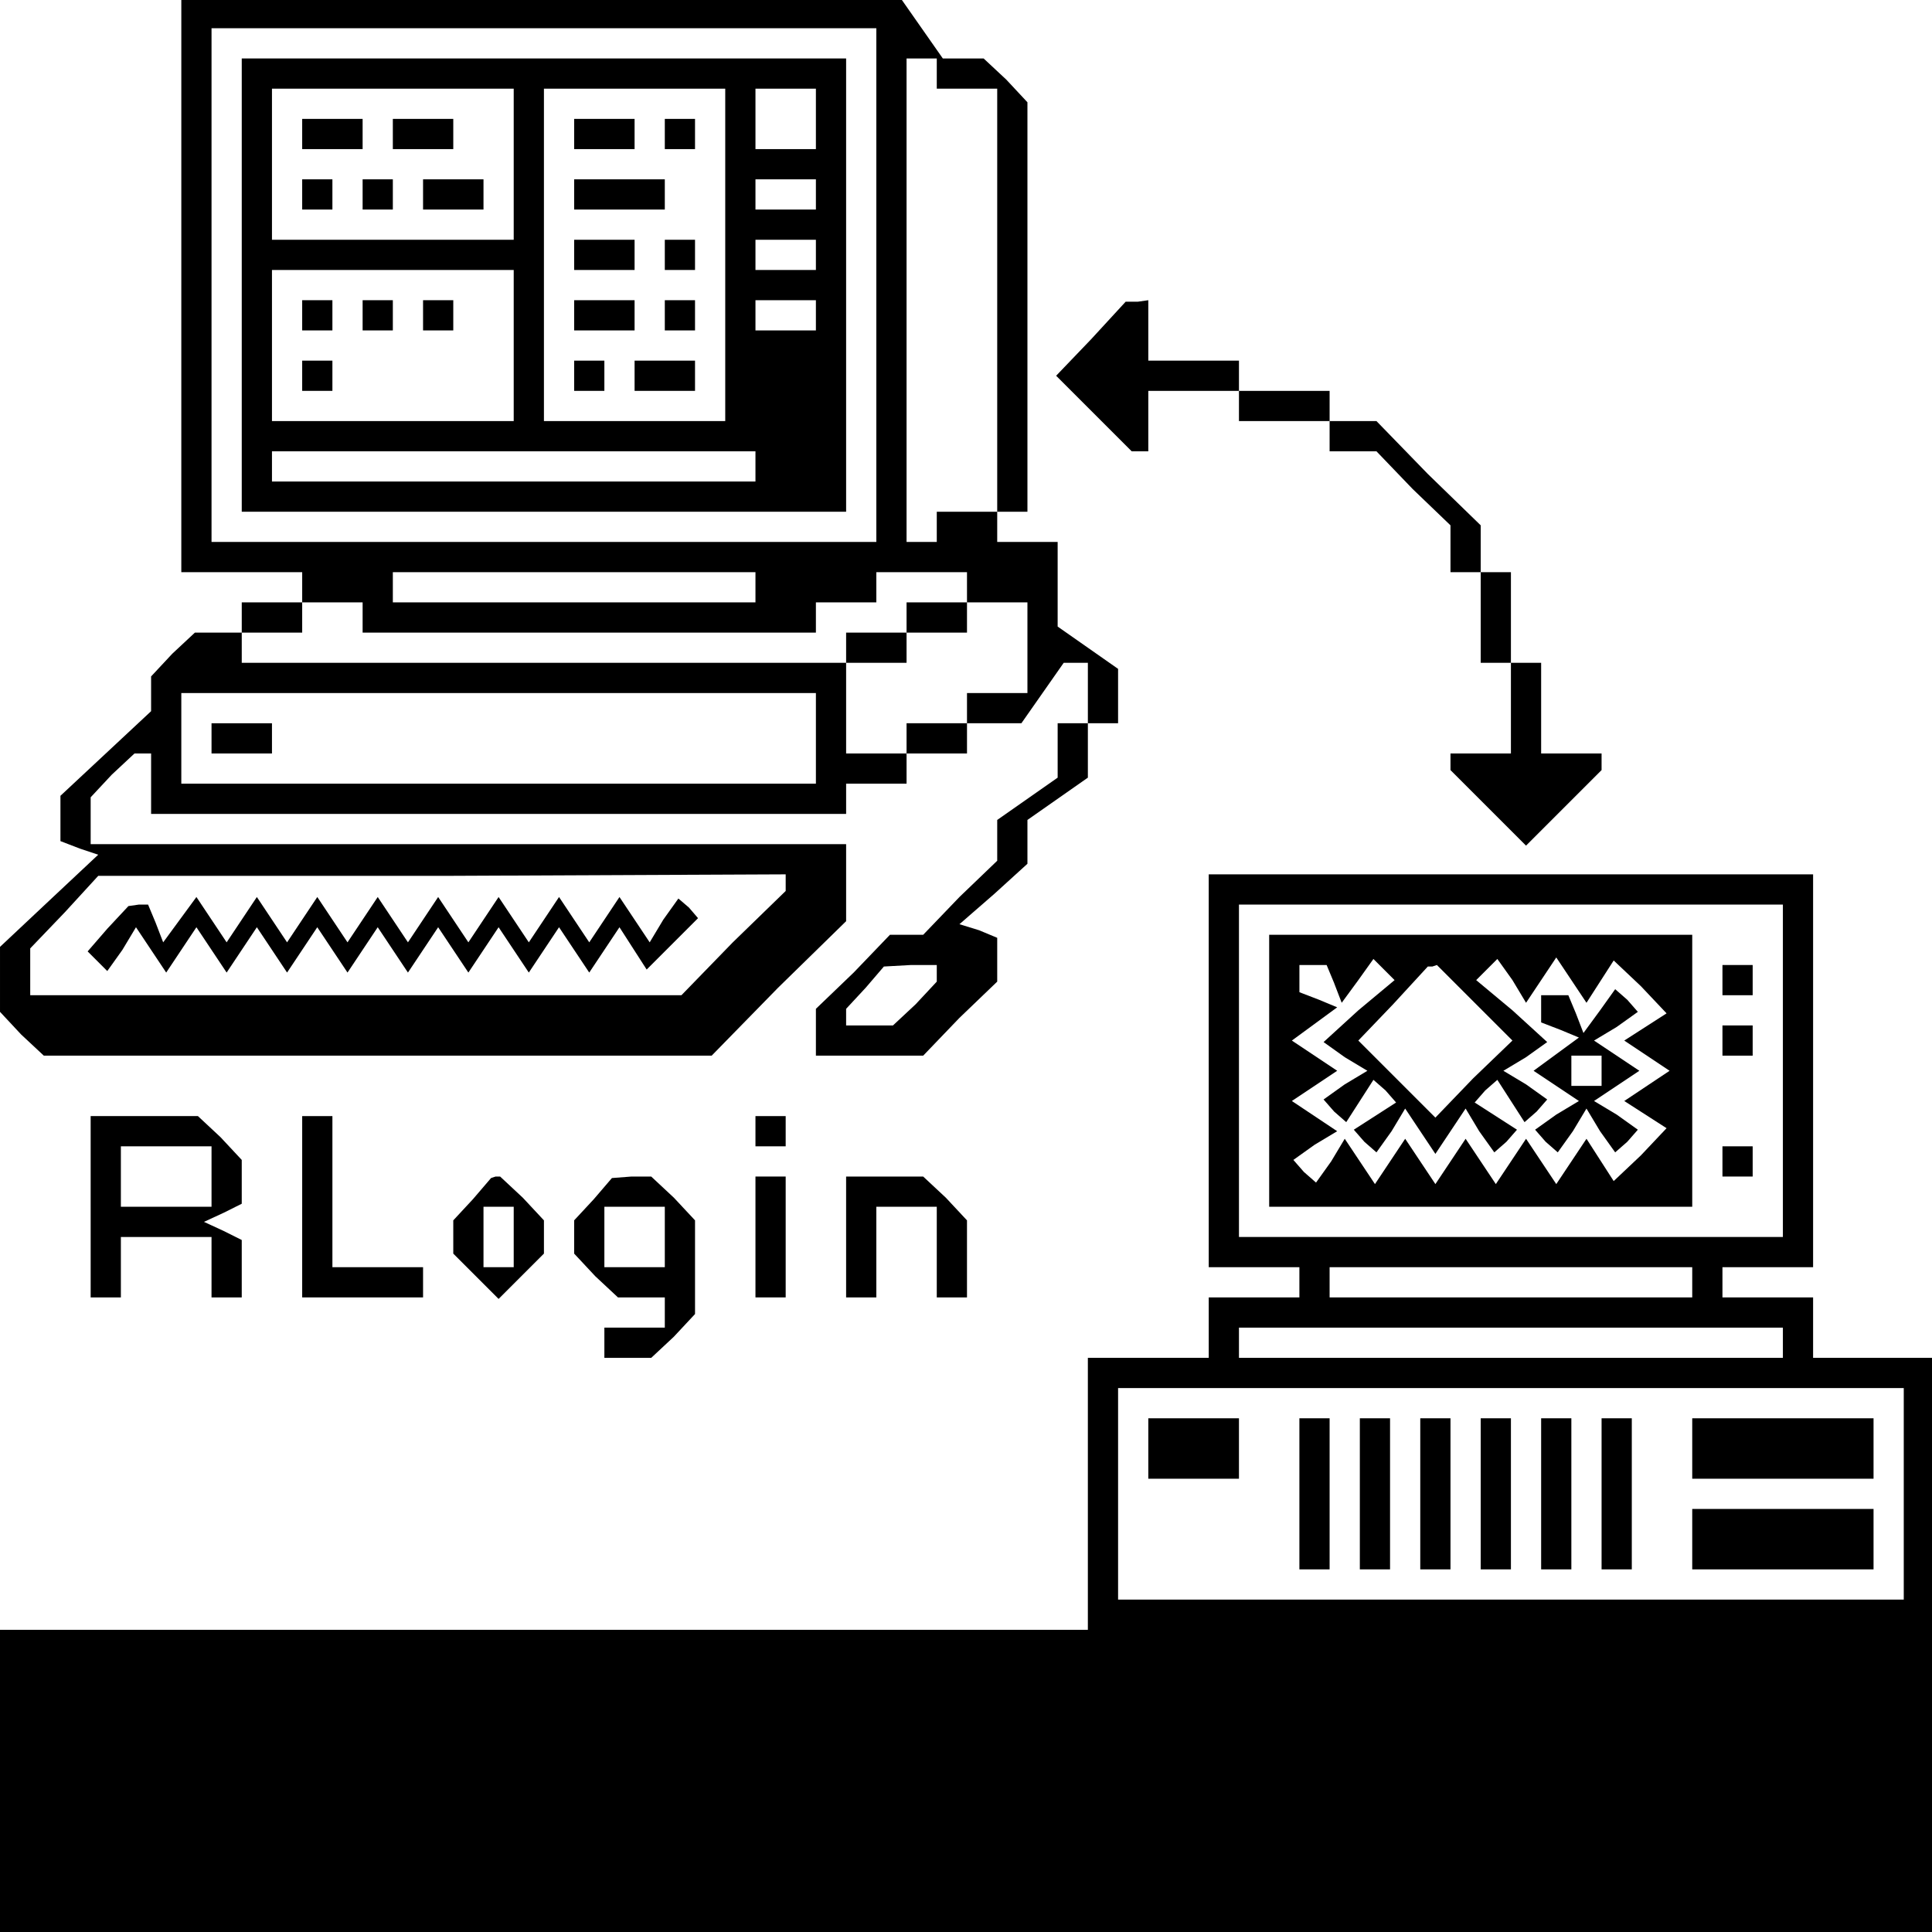 <?xml version="1.0" standalone="no"?>
<!DOCTYPE svg PUBLIC "-//W3C//DTD SVG 20010904//EN"
 "http://www.w3.org/TR/2001/REC-SVG-20010904/DTD/svg10.dtd">
<svg version="1.0" xmlns="http://www.w3.org/2000/svg"
 width="468pt" height="468pt" viewBox="0 0 468 468"
 preserveAspectRatio="xMidYMid meet">
<g transform="translate(0,468) scale(0.366,-0.366)"
fill="#000000" stroke="none">
<path d="M120 1090 l0 -190 40 0 40 0 0 -10 0 -10 -20 0 -20 0 0 -10 0 -10
-16 0 -15 0 -15 -14 -14 -15 0 -11 0 -12 -30 -28 -30 -28 0 -15 0 -15 13 -5
12 -4 -32 -30 -33 -31 0 -22 0 -21 14 -15 15 -14 221 0 221 0 44 45 45 44 0
26 0 25 -250 0 -250 0 0 16 0 15 14 15 15 14 5 0 6 0 0 -20 0 -20 230 0 230 0
0 10 0 10 20 0 20 0 0 10 0 10 20 0 20 0 0 10 0 10 18 0 18 0 14 20 14 20 8 0
8 0 0 -20 0 -20 -10 0 -10 0 0 -18 0 -18 -20 -14 -20 -14 0 -14 0 -13 -25 -24
-24 -25 -11 0 -11 0 -24 -25 -25 -24 0 -16 0 -15 35 0 36 0 24 25 25 24 0 15
0 14 -12 5 -13 4 23 20 22 20 0 14 0 15 20 14 20 14 0 18 0 18 10 0 10 0 0 18
0 18 -20 14 -20 14 0 28 0 28 -20 0 -20 0 0 10 0 10 10 0 10 0 0 136 0 135
-14 15 -15 14 -13 0 -14 0 -14 20 -14 20 -238 0 -238 0 0 -190z m460 0 l0
-170 -220 0 -220 0 0 170 0 170 220 0 220 0 0 -170z m40 140 l0 -10 20 0 20 0
0 -140 0 -140 -20 0 -20 0 0 -10 0 -10 -10 0 -10 0 0 160 0 160 10 0 10 0 0
-10z m-120 -340 l0 -10 -120 0 -120 0 0 10 0 10 120 0 120 0 0 -10z m140 0 l0
-10 20 0 20 0 0 -30 0 -30 -20 0 -20 0 0 -10 0 -10 -20 0 -20 0 0 -10 0 -10
-20 0 -20 0 0 30 0 30 20 0 20 0 0 10 0 10 20 0 20 0 0 10 0 10 -20 0 -20 0 0
-10 0 -10 -20 0 -20 0 0 -10 0 -10 -200 0 -200 0 0 10 0 10 20 0 20 0 0 10 0
10 20 0 20 0 0 -10 0 -10 150 0 150 0 0 10 0 10 20 0 20 0 0 10 0 10 30 0 30
0 0 -10z m-100 -100 l0 -30 -210 0 -210 0 0 30 0 30 210 0 210 0 0 -30z m-20
-95 l0 -6 -35 -34 -34 -35 -216 0 -215 0 0 15 0 16 23 24 22 24 228 0 227 1 0
-5z m100 -61 l0 -5 -14 -15 -15 -14 -15 0 -16 0 0 5 0 6 13 14 12 14 18 1 17
0 0 -6z"/>
<path d="M160 1090 l0 -150 200 0 200 0 0 150 0 150 -200 0 -200 0 0 -150z
m180 80 l0 -50 -80 0 -80 0 0 50 0 50 80 0 80 0 0 -50z m140 -60 l0 -110 -60
0 -60 0 0 110 0 110 60 0 60 0 0 -110z m60 90 l0 -20 -20 0 -20 0 0 20 0 20
20 0 20 0 0 -20z m0 -50 l0 -10 -20 0 -20 0 0 10 0 10 20 0 20 0 0 -10z m0
-40 l0 -10 -20 0 -20 0 0 10 0 10 20 0 20 0 0 -10z m-200 -60 l0 -50 -80 0
-80 0 0 50 0 50 80 0 80 0 0 -50z m200 20 l0 -10 -20 0 -20 0 0 10 0 10 20 0
20 0 0 -10z m-40 -100 l0 -10 -160 0 -160 0 0 10 0 10 160 0 160 0 0 -10z"/>
<path d="M200 1190 l0 -10 20 0 20 0 0 10 0 10 -20 0 -20 0 0 -10z"/>
<path d="M260 1190 l0 -10 20 0 20 0 0 10 0 10 -20 0 -20 0 0 -10z"/>
<path d="M200 1150 l0 -10 10 0 10 0 0 10 0 10 -10 0 -10 0 0 -10z"/>
<path d="M240 1150 l0 -10 10 0 10 0 0 10 0 10 -10 0 -10 0 0 -10z"/>
<path d="M280 1150 l0 -10 20 0 20 0 0 10 0 10 -20 0 -20 0 0 -10z"/>
<path d="M380 1190 l0 -10 20 0 20 0 0 10 0 10 -20 0 -20 0 0 -10z"/>
<path d="M440 1190 l0 -10 10 0 10 0 0 10 0 10 -10 0 -10 0 0 -10z"/>
<path d="M380 1150 l0 -10 30 0 30 0 0 10 0 10 -30 0 -30 0 0 -10z"/>
<path d="M380 1110 l0 -10 20 0 20 0 0 10 0 10 -20 0 -20 0 0 -10z"/>
<path d="M440 1110 l0 -10 10 0 10 0 0 10 0 10 -10 0 -10 0 0 -10z"/>
<path d="M380 1070 l0 -10 20 0 20 0 0 10 0 10 -20 0 -20 0 0 -10z"/>
<path d="M440 1070 l0 -10 10 0 10 0 0 10 0 10 -10 0 -10 0 0 -10z"/>
<path d="M380 1030 l0 -10 10 0 10 0 0 10 0 10 -10 0 -10 0 0 -10z"/>
<path d="M420 1030 l0 -10 20 0 20 0 0 10 0 10 -20 0 -20 0 0 -10z"/>
<path d="M200 1070 l0 -10 10 0 10 0 0 10 0 10 -10 0 -10 0 0 -10z"/>
<path d="M240 1070 l0 -10 10 0 10 0 0 10 0 10 -10 0 -10 0 0 -10z"/>
<path d="M280 1070 l0 -10 10 0 10 0 0 10 0 10 -10 0 -10 0 0 -10z"/>
<path d="M200 1030 l0 -10 10 0 10 0 0 10 0 10 -10 0 -10 0 0 -10z"/>
<path d="M140 790 l0 -10 20 0 20 0 0 10 0 10 -20 0 -20 0 0 -10z"/>
<path d="M71 664 l-13 -15 7 -7 6 -6 10 14 9 15 10 -15 10 -15 10 15 10 15 10
-15 10 -15 10 15 10 15 10 -15 10 -15 10 15 10 15 10 -15 10 -15 10 15 10 15
10 -15 10 -15 10 15 10 15 10 -15 10 -15 10 15 10 15 10 -15 10 -15 10 15 10
15 10 -15 10 -15 10 15 10 15 9 -14 9 -14 17 17 17 17 -6 7 -7 6 -10 -14 -9
-15 -10 15 -10 15 -10 -15 -10 -15 -10 15 -10 15 -10 -15 -10 -15 -10 15 -10
15 -10 -15 -10 -15 -10 15 -10 15 -10 -15 -10 -15 -10 15 -10 15 -10 -15 -10
-15 -10 15 -10 15 -10 -15 -10 -15 -10 15 -10 15 -10 -15 -10 -15 -10 15 -10
15 -11 -15 -11 -15 -5 13 -5 12 -6 0 -7 -1 -14 -15z"/>
<path d="M722 1054 l-23 -24 25 -25 25 -25 6 0 5 0 0 20 0 20 30 0 30 0 0 -10
0 -10 30 0 30 0 0 -10 0 -10 15 0 16 0 24 -25 25 -24 0 -16 0 -15 10 0 10 0 0
-30 0 -30 10 0 10 0 0 -30 0 -30 -20 0 -20 0 0 -5 0 -6 25 -25 25 -25 25 25
25 25 0 6 0 5 -20 0 -20 0 0 30 0 30 -10 0 -10 0 0 30 0 30 -10 0 -10 0 0 15
0 16 -35 34 -34 35 -16 0 -15 0 0 10 0 10 -30 0 -30 0 0 10 0 10 -30 0 -30 0
0 20 0 20 -7 -1 -8 0 -23 -25z"/>
<path d="M800 570 l0 -130 30 0 30 0 0 -10 0 -10 -30 0 -30 0 0 -20 0 -20 -40
0 -40 0 0 -90 0 -90 -360 0 -360 0 0 -100 0 -100 640 0 640 0 0 190 0 190 -40
0 -40 0 0 20 0 20 -30 0 -30 0 0 10 0 10 30 0 30 0 0 130 0 130 -200 0 -200 0
0 -130z m380 0 l0 -110 -180 0 -180 0 0 110 0 110 180 0 180 0 0 -110z m-60
-140 l0 -10 -120 0 -120 0 0 10 0 10 120 0 120 0 0 -10z m60 -40 l0 -10 -180
0 -180 0 0 10 0 10 180 0 180 0 0 -10z m80 -100 l0 -70 -260 0 -260 0 0 70 0
70 260 0 260 0 0 -70z"/>
<path d="M840 570 l0 -90 140 0 140 0 0 90 0 90 -140 0 -140 0 0 -90z m43 58
l5 -13 11 15 10 14 7 -7 7 -7 -24 -20 -23 -21 14 -10 15 -9 -15 -9 -14 -10 7
-8 8 -7 9 14 9 14 8 -7 7 -8 -14 -9 -14 -9 7 -8 8 -7 10 14 9 15 10 -15 10
-15 10 15 10 15 9 -15 10 -14 8 7 7 8 -14 9 -14 9 7 8 8 7 9 -14 9 -14 8 7 7
8 -14 10 -15 9 15 9 14 10 -23 21 -24 20 7 7 7 7 10 -14 9 -15 10 15 10 15 10
-15 10 -15 9 14 9 14 18 -17 17 -18 -14 -9 -14 -9 15 -10 15 -10 -15 -10 -15
-10 14 -9 14 -9 -17 -18 -18 -17 -9 14 -9 14 -10 -15 -10 -15 -10 15 -10 15
-10 -15 -10 -15 -10 15 -10 15 -10 -15 -10 -15 -10 15 -10 15 -10 -15 -10 -15
-10 15 -10 15 -9 -15 -10 -14 -8 7 -7 8 14 10 15 9 -15 10 -15 10 15 10 15 10
-15 10 -15 10 15 11 15 11 -12 5 -13 5 0 9 0 9 9 0 9 0 5 -12z m93 -13 l25
-25 -26 -25 -25 -26 -25 25 -26 26 23 24 23 25 3 0 3 1 25 -25z"/>
<path d="M1020 611 l0 -9 13 -5 12 -5 -15 -11 -15 -11 15 -10 15 -10 -15 -9
-14 -10 7 -8 8 -7 10 14 9 15 9 -15 10 -14 8 7 7 8 -14 10 -15 9 15 10 15 10
-15 10 -15 10 15 9 14 10 -7 8 -8 7 -10 -14 -11 -15 -5 13 -5 12 -9 0 -9 0 0
-9z m40 -41 l0 -10 -10 0 -10 0 0 10 0 10 10 0 10 0 0 -10z"/>
<path d="M1140 630 l0 -10 10 0 10 0 0 10 0 10 -10 0 -10 0 0 -10z"/>
<path d="M1140 590 l0 -10 10 0 10 0 0 10 0 10 -10 0 -10 0 0 -10z"/>
<path d="M1140 510 l0 -10 10 0 10 0 0 10 0 10 -10 0 -10 0 0 -10z"/>
<path d="M760 320 l0 -20 30 0 30 0 0 20 0 20 -30 0 -30 0 0 -20z"/>
<path d="M860 290 l0 -50 10 0 10 0 0 50 0 50 -10 0 -10 0 0 -50z"/>
<path d="M900 290 l0 -50 10 0 10 0 0 50 0 50 -10 0 -10 0 0 -50z"/>
<path d="M940 290 l0 -50 10 0 10 0 0 50 0 50 -10 0 -10 0 0 -50z"/>
<path d="M980 290 l0 -50 10 0 10 0 0 50 0 50 -10 0 -10 0 0 -50z"/>
<path d="M1020 290 l0 -50 10 0 10 0 0 50 0 50 -10 0 -10 0 0 -50z"/>
<path d="M1060 290 l0 -50 10 0 10 0 0 50 0 50 -10 0 -10 0 0 -50z"/>
<path d="M1120 320 l0 -20 60 0 60 0 0 20 0 20 -60 0 -60 0 0 -20z"/>
<path d="M1120 260 l0 -20 60 0 60 0 0 20 0 20 -60 0 -60 0 0 -20z"/>
<path d="M60 480 l0 -60 10 0 10 0 0 20 0 20 30 0 30 0 0 -20 0 -20 10 0 10 0
0 19 0 19 -12 6 -13 6 13 6 12 6 0 15 0 14 -14 15 -15 14 -35 0 -36 0 0 -60z
m80 20 l0 -20 -30 0 -30 0 0 20 0 20 30 0 30 0 0 -20z"/>
<path d="M200 480 l0 -60 40 0 40 0 0 10 0 10 -30 0 -30 0 0 50 0 50 -10 0
-10 0 0 -60z"/>
<path d="M500 530 l0 -10 10 0 10 0 0 10 0 10 -10 0 -10 0 0 -10z"/>
<path d="M313 485 l-13 -14 0 -11 0 -11 15 -15 15 -15 15 15 15 15 0 11 0 11
-14 15 -15 14 -3 0 -3 -1 -12 -14z m27 -25 l0 -20 -10 0 -10 0 0 20 0 20 10 0
10 0 0 -20z"/>
<path d="M393 485 l-13 -14 0 -11 0 -11 14 -15 15 -14 15 0 16 0 0 -10 0 -10
-20 0 -20 0 0 -10 0 -10 16 0 15 0 15 14 14 15 0 31 0 31 -14 15 -15 14 -13 0
-13 -1 -12 -14z m47 -25 l0 -20 -20 0 -20 0 0 20 0 20 20 0 20 0 0 -20z"/>
<path d="M500 460 l0 -40 10 0 10 0 0 40 0 40 -10 0 -10 0 0 -40z"/>
<path d="M560 460 l0 -40 10 0 10 0 0 30 0 30 20 0 20 0 0 -30 0 -30 10 0 10
0 0 26 0 25 -14 15 -15 14 -25 0 -26 0 0 -40z"/>
</g>
</svg>
